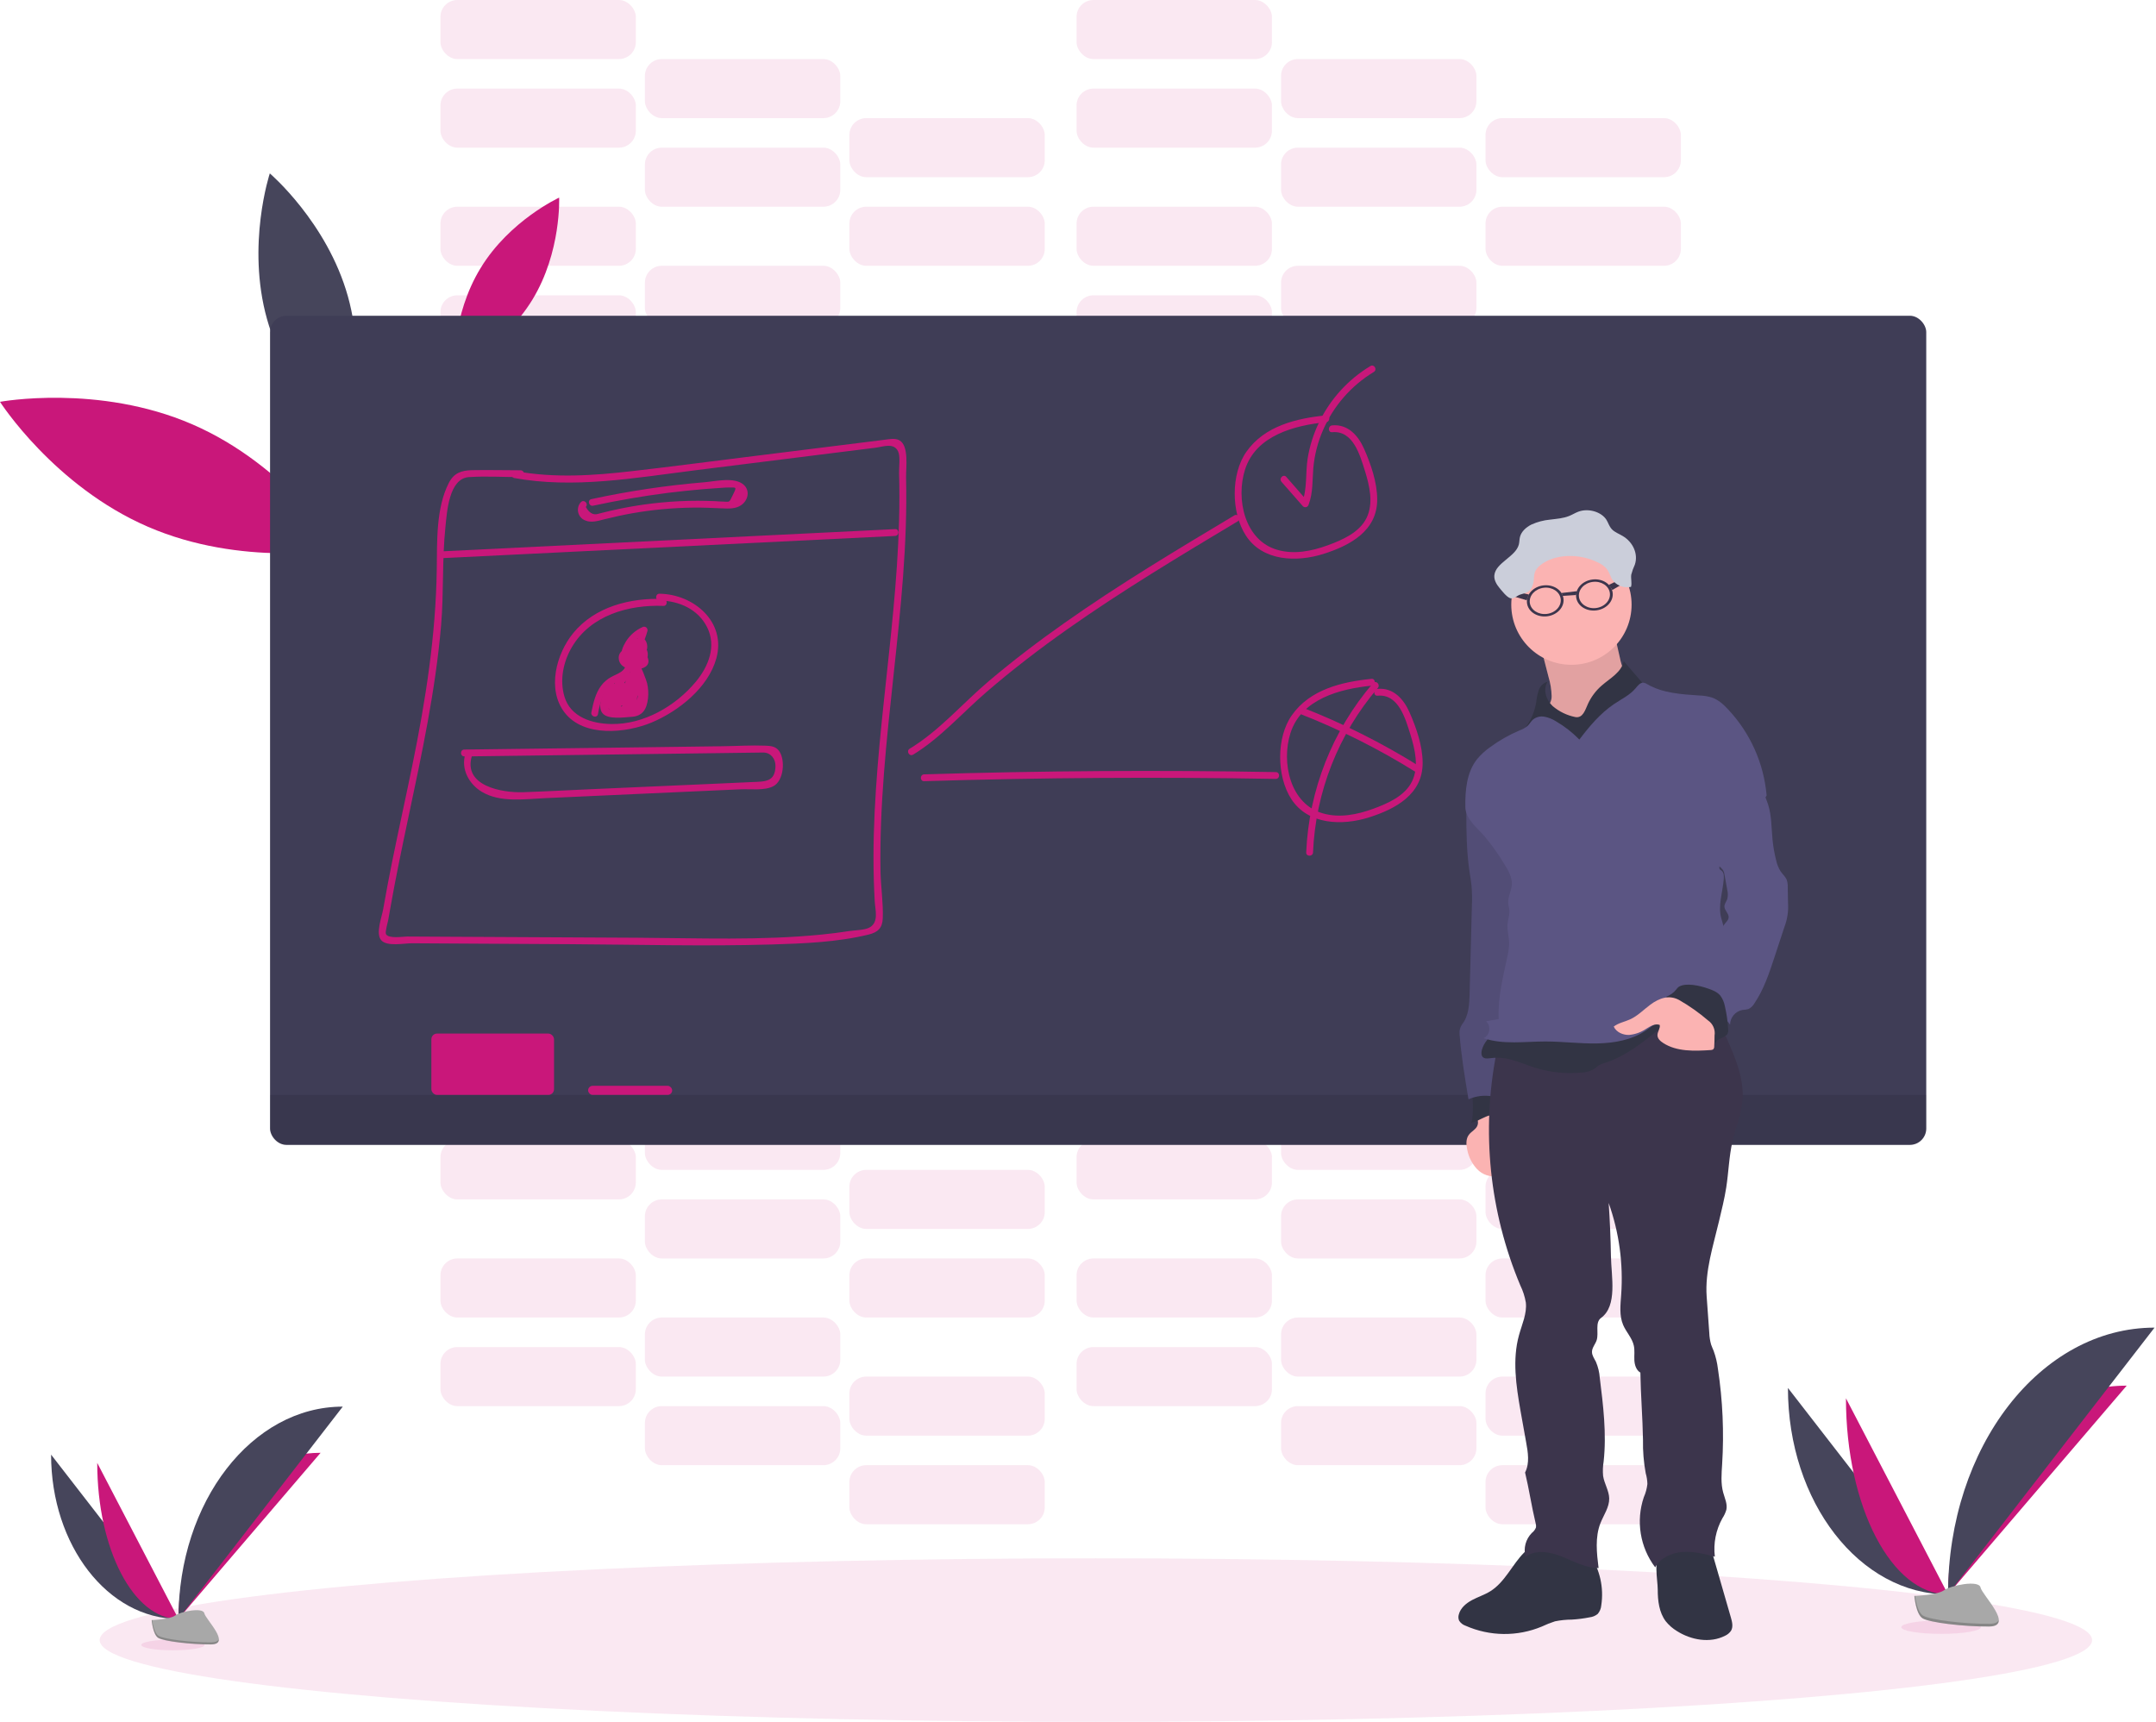 <?xml version="1.0" encoding="UTF-8"?>
<svg width="949px" height="758px" viewBox="0 0 949 758" version="1.1" xmlns="http://www.w3.org/2000/svg" xmlns:xlink="http://www.w3.org/1999/xlink">
    <!-- Generator: Sketch 61 (89581) - https://sketch.com -->
    <title>Coursework</title>
    <desc>Created with Sketch.</desc>
    <g id="Page-1" stroke="none" stroke-width="1" fill="none" fill-rule="evenodd">
        <g id="Coursework" fill-rule="nonzero">
            <rect id="Rectangle" fill="#C9177A" opacity="0.1" x="193.87" y="130" width="86" height="26" rx="7.43"></rect>
            <rect id="Rectangle" fill="#C9177A" opacity="0.1" x="283.87" y="156" width="86" height="26" rx="7.43"></rect>
            <rect id="Rectangle" fill="#C9177A" opacity="0.1" x="373.87" y="182" width="86" height="26" rx="7.43"></rect>
            <rect id="Rectangle" fill="#C9177A" opacity="0.1" x="193.87" y="91" width="86" height="26" rx="7.43"></rect>
            <rect id="Rectangle" fill="#C9177A" opacity="0.1" x="283.87" y="117" width="86" height="26" rx="7.43"></rect>
            <rect id="Rectangle" fill="#C9177A" opacity="0.1" x="373.87" y="143" width="86" height="26" rx="7.43"></rect>
            <rect id="Rectangle" fill="#C9177A" opacity="0.1" x="473.87" y="130" width="86" height="26" rx="7.43"></rect>
            <rect id="Rectangle" fill="#C9177A" opacity="0.1" x="563.87" y="156" width="86" height="26" rx="7.43"></rect>
            <rect id="Rectangle" fill="#C9177A" opacity="0.1" x="653.87" y="182" width="86" height="26" rx="7.43"></rect>
            <rect id="Rectangle" fill="#C9177A" opacity="0.1" x="473.87" y="91" width="86" height="26" rx="7.43"></rect>
            <rect id="Rectangle" fill="#C9177A" opacity="0.1" x="563.87" y="117" width="86" height="26" rx="7.43"></rect>
            <rect id="Rectangle" fill="#C9177A" opacity="0.1" x="653.87" y="143" width="86" height="26" rx="7.43"></rect>
            <rect id="Rectangle" fill="#C9177A" opacity="0.1" x="193.87" y="39" width="86" height="26" rx="7.43"></rect>
            <rect id="Rectangle" fill="#C9177A" opacity="0.1" x="283.87" y="65" width="86" height="26" rx="7.43"></rect>
            <rect id="Rectangle" fill="#C9177A" opacity="0.1" x="373.87" y="91" width="86" height="26" rx="7.43"></rect>
            <rect id="Rectangle" fill="#C9177A" opacity="0.1" x="193.87" y="0" width="86" height="26" rx="7.43"></rect>
            <rect id="Rectangle" fill="#C9177A" opacity="0.1" x="283.87" y="26" width="86" height="26" rx="7.43"></rect>
            <rect id="Rectangle" fill="#C9177A" opacity="0.1" x="373.87" y="52" width="86" height="26" rx="7.43"></rect>
            <rect id="Rectangle" fill="#C9177A" opacity="0.1" x="473.87" y="39" width="86" height="26" rx="7.43"></rect>
            <rect id="Rectangle" fill="#C9177A" opacity="0.1" x="563.87" y="65" width="86" height="26" rx="7.43"></rect>
            <rect id="Rectangle" fill="#C9177A" opacity="0.1" x="653.87" y="91" width="86" height="26" rx="7.43"></rect>
            <rect id="Rectangle" fill="#C9177A" opacity="0.1" x="473.87" y="0" width="86" height="26" rx="7.43"></rect>
            <rect id="Rectangle" fill="#C9177A" opacity="0.1" x="563.87" y="26" width="86" height="26" rx="7.43"></rect>
            <rect id="Rectangle" fill="#C9177A" opacity="0.1" x="653.87" y="52" width="86" height="26" rx="7.43"></rect>
            <rect id="Rectangle" fill="#C9177A" opacity="0.1" x="193.87" y="593" width="86" height="26" rx="7.43"></rect>
            <rect id="Rectangle" fill="#C9177A" opacity="0.1" x="283.87" y="619" width="86" height="26" rx="7.43"></rect>
            <rect id="Rectangle" fill="#C9177A" opacity="0.1" x="373.87" y="645" width="86" height="26" rx="7.43"></rect>
            <rect id="Rectangle" fill="#C9177A" opacity="0.1" x="193.87" y="554" width="86" height="26" rx="7.43"></rect>
            <rect id="Rectangle" fill="#C9177A" opacity="0.1" x="283.87" y="580" width="86" height="26" rx="7.43"></rect>
            <rect id="Rectangle" fill="#C9177A" opacity="0.1" x="373.87" y="606" width="86" height="26" rx="7.43"></rect>
            <rect id="Rectangle" fill="#C9177A" opacity="0.1" x="473.87" y="593" width="86" height="26" rx="7.43"></rect>
            <rect id="Rectangle" fill="#C9177A" opacity="0.1" x="563.87" y="619" width="86" height="26" rx="7.43"></rect>
            <rect id="Rectangle" fill="#C9177A" opacity="0.1" x="653.87" y="645" width="86" height="26" rx="7.43"></rect>
            <rect id="Rectangle" fill="#C9177A" opacity="0.1" x="473.87" y="554" width="86" height="26" rx="7.43"></rect>
            <rect id="Rectangle" fill="#C9177A" opacity="0.1" x="563.87" y="580" width="86" height="26" rx="7.43"></rect>
            <rect id="Rectangle" fill="#C9177A" opacity="0.1" x="653.87" y="606" width="86" height="26" rx="7.43"></rect>
            <rect id="Rectangle" fill="#C9177A" opacity="0.1" x="193.87" y="502" width="86" height="26" rx="7.43"></rect>
            <rect id="Rectangle" fill="#C9177A" opacity="0.1" x="283.87" y="528" width="86" height="26" rx="7.43"></rect>
            <rect id="Rectangle" fill="#C9177A" opacity="0.1" x="373.87" y="554" width="86" height="26" rx="7.43"></rect>
            <rect id="Rectangle" fill="#C9177A" opacity="0.1" x="193.87" y="463" width="86" height="26" rx="7.43"></rect>
            <rect id="Rectangle" fill="#C9177A" opacity="0.1" x="283.87" y="489" width="86" height="26" rx="7.43"></rect>
            <rect id="Rectangle" fill="#C9177A" opacity="0.1" x="373.87" y="515" width="86" height="26" rx="7.43"></rect>
            <rect id="Rectangle" fill="#C9177A" opacity="0.1" x="473.87" y="502" width="86" height="26" rx="7.43"></rect>
            <rect id="Rectangle" fill="#C9177A" opacity="0.1" x="563.87" y="528" width="86" height="26" rx="7.43"></rect>
            <rect id="Rectangle" fill="#C9177A" opacity="0.1" x="653.87" y="554" width="86" height="26" rx="7.43"></rect>
            <rect id="Rectangle" fill="#C9177A" opacity="0.1" x="473.87" y="463" width="86" height="26" rx="7.43"></rect>
            <rect id="Rectangle" fill="#C9177A" opacity="0.1" x="563.87" y="489" width="86" height="26" rx="7.43"></rect>
            <rect id="Rectangle" fill="#C9177A" opacity="0.1" x="653.87" y="515" width="86" height="26" rx="7.43"></rect>
            <ellipse id="Oval" fill="#C9177A" opacity="0.1" cx="482.37" cy="722" rx="438.5" ry="36"></ellipse>
            <path d="M84.65,186.8 C126,204.72 149.76,241.8 149.76,241.8 C149.76,241.8 106.47,249.8 65.11,231.89 C23.75,213.98 -1.42108547e-14,176.89 -1.42108547e-14,176.89 C-1.42108547e-14,176.89 43.29,168.88 84.65,186.8 Z" id="Path" fill="#C9177A"></path>
            <path d="M211.55,118 C224.34,97 246.12,87 246.12,87 C246.12,87 247.12,110.94 234.37,131.88 C221.62,152.82 199.79,162.81 199.79,162.81 C199.79,162.81 198.75,138.88 211.55,118 Z" id="Path" fill="#C9177A"></path>
            <path d="M117.53,140.47 C126.68,173.13 151.9,194.63 151.9,194.63 C151.9,194.63 162.29,163.16 153.14,130.49 C143.99,97.82 118.76,76.33 118.76,76.33 C118.76,76.33 108.37,107.8 117.53,140.47 Z" id="Path" fill="#46455B"></path>
            <rect id="Rectangle" fill="#3F3D56" x="118.87" y="139" width="729" height="365" rx="7.21"></rect>
            <path d="M118.87,482 L847.87,482 L847.87,496.79 C847.87,500.772 844.642,504 840.66,504 L126.08,504 C122.098,504 118.87,500.772 118.87,496.79 L118.87,482 Z" id="Path" fill="#000000" opacity="0.1"></path>
            <rect id="Rectangle" fill="#C9177A" x="189.87" y="455" width="54" height="27" rx="2.5"></rect>
            <rect id="Rectangle" fill="#C9177A" x="258.87" y="478" width="37" height="4" rx="2"></rect>
            <path d="M226.02,210.38 C252.41,215.25 279.33,210.38 305.61,207.08 L385.48,197.08 C388.71,196.67 393.41,194.74 395.31,198.69 C396.38,200.9 395.66,205.69 395.74,208.23 C395.95,215.23 395.93,222.23 395.74,229.23 C395.38,242.61 394.4,255.96 393.15,269.28 C390.72,295.35 387.28,321.28 385.56,347.45 C384.68,360.77 384.24,374.13 384.63,387.45 C384.72,390.63 384.85,393.81 385.04,396.98 C385.25,400.53 386.84,405.8 382.97,408.17 C380.76,409.53 376.41,409.46 373.88,409.86 C369.88,410.49 365.88,410.99 361.8,411.4 C334.91,414.09 307.67,412.97 280.68,412.81 L199.18,412.39 L179.3,412.28 C177.5,412.28 171.01,413.36 169.9,411.22 C169.43,410.31 170.68,406.05 170.9,404.91 C171.207,403.03 171.54,401.153 171.9,399.28 C174.22,386.13 176.96,373.06 179.72,360 C185.65,332 191.72,303.86 194.16,275.26 C195.37,260.91 194.57,246.43 196.05,232.11 C196.74,225.46 197.56,210.62 206.41,210.03 C213.91,209.53 221.63,210.03 229.15,210.03 C229.978,210.03 230.65,209.358 230.65,208.53 C230.65,207.702 229.978,207.03 229.15,207.03 C222.05,207.03 214.94,206.84 207.84,206.98 C203.12,207.07 199.84,208.19 197.59,212.53 C191.84,223.67 192.43,238.53 192.25,250.69 C191.82,279.8 187.35,308.29 181.53,336.76 C178.6,351.09 175.44,365.37 172.53,379.71 C171.16,386.56 169.85,393.43 168.65,400.32 C168.09,403.6 165.26,410.83 167.75,413.84 C170.24,416.85 177.9,415.23 181.33,415.25 L205.19,415.39 L250.91,415.65 C280.45,415.82 310.09,416.65 339.62,415.78 C353.72,415.36 368.62,414.78 382.35,411.41 C386.44,410.41 388.41,408.53 388.57,404.17 C388.81,397.41 387.71,390.44 387.57,383.65 C386.57,325.55 400.22,268.26 398.82,210.14 C398.73,206.19 400.22,196.23 395.9,193.84 C393.96,192.76 391.44,193.35 389.4,193.59 C385.5,194.04 381.61,194.59 377.71,195.05 L327.06,201.37 C310.87,203.37 294.69,205.53 278.47,207.37 C261.3,209.37 243.96,210.56 226.85,207.37 C224.96,207.02 224.15,209.91 226.05,210.26 L226.02,210.38 Z" id="Path" fill="#C9177A"></path>
            <path d="M194.18,245.73 L394,235.93 C395.93,235.83 395.94,232.83 394,232.93 L194.18,242.73 C192.26,242.82 192.25,245.82 194.18,245.73 Z" id="Path" fill="#C9177A"></path>
            <path d="M255.74,221 C254.605,222.202 254.139,223.888 254.493,225.503 C254.847,227.117 255.976,228.453 257.51,229.07 C260.2,230.3 263.36,229.27 266.03,228.6 C270.03,227.6 274.03,226.71 278.14,225.98 C287.085,224.396 296.146,223.553 305.23,223.46 C309.37,223.41 313.48,223.6 317.62,223.78 C320.62,223.9 323.85,224.14 326.39,222.28 C329.29,220.16 330.23,216.02 327.39,213.44 C323.39,209.79 314.77,211.91 310.15,212.29 C293.386,213.683 276.73,216.168 260.29,219.73 C258.41,220.13 259.2,223.03 261.09,222.62 C271.937,220.28 282.867,218.4 293.88,216.98 C299.293,216.313 304.717,215.75 310.15,215.29 C312.71,215.08 315.27,214.89 317.83,214.74 C318.83,214.68 319.89,214.57 320.91,214.6 C324.08,214.67 324.45,214.1 322.55,217.93 C320.86,221.32 321.4,220.93 318.47,220.82 C317.23,220.82 315.99,220.68 314.75,220.62 C312.21,220.513 309.67,220.457 307.13,220.45 C301.723,220.45 296.33,220.71 290.95,221.23 C286.39,221.67 281.84,222.29 277.33,223.09 C274.51,223.59 271.71,224.17 268.92,224.81 C267.69,225.1 266.45,225.4 265.22,225.71 C264.63,225.87 264.03,226.01 263.44,226.16 C261.253,226.92 259.39,225.92 257.85,223.16 C259.19,221.77 257.08,219.64 255.73,221.04 L255.74,221 Z" id="Path" fill="#C9177A"></path>
            <path d="M291.96,263.68 C277.49,263.12 261.86,267.03 252.33,278.68 C244.87,287.79 240.62,303.42 248.52,313.68 C257.01,324.68 275.63,322.74 286.86,318.05 C298.74,313.05 311.74,302.74 315.31,289.84 C319.76,273.73 305.31,261.55 290.26,261.37 C288.33,261.37 288.33,264.37 290.26,264.37 C298.84,264.47 307.26,268.15 311.26,276.14 C315.45,284.56 311.84,293.4 306.26,300.14 C297.32,310.87 283.34,318.96 269.1,318.73 C260.55,318.6 251.1,315.67 248.45,306.65 C246.27,299.34 247.93,291.35 251.73,284.87 C259.95,270.87 276.68,266.13 292.02,266.73 C293.95,266.8 293.95,263.8 292.02,263.73 L291.96,263.68 Z" id="Path" fill="#C9177A"></path>
            <path d="M277.59,285.9 C276.336,285.435 274.931,285.646 273.868,286.457 C272.805,287.268 272.232,288.568 272.35,289.9 C272.65,293.8 276.95,294.9 280.18,294.67 C282.97,294.43 286.23,293.4 285.25,289.91 C284.885,288.66 283.994,287.631 282.81,287.09 C281.915,286.735 280.944,286.615 279.99,286.74 C279.62,286.74 276.23,287.98 277.67,286.49 L275.31,286.18 C275.841,286.703 276.105,287.439 276.03,288.18 C276.039,288.712 276.327,289.199 276.789,289.464 C277.25,289.728 277.817,289.731 278.28,289.47 C278.98,289.177 279.785,289.305 280.359,289.801 C280.934,290.297 281.178,291.075 280.99,291.81 C280.824,292.525 281.196,293.256 281.872,293.543 C282.548,293.829 283.332,293.587 283.73,292.97 C284.73,291.17 285.94,287.59 284.44,285.71 C283.44,284.44 281.51,284.82 280.31,285.56 C279.569,286.084 278.88,286.677 278.25,287.33 C277.04,288.4 276.25,288.9 276.7,286.85 C277.45,283.12 281.01,280.15 284.26,278.66 L282.06,276.97 C280.907,281.304 278.844,285.344 276.01,288.82 L278.57,289.88 C278.421,287.067 280.053,284.463 282.65,283.37 L281.18,283.37 L281.96,284.65 C281.67,286.54 284.56,287.35 284.85,285.44 C285.23,282.97 283.67,279.76 280.78,280.97 C277.33,282.41 275.54,286.36 275.61,289.88 C275.61,291.08 277.31,292.01 278.18,290.95 C281.36,287.086 283.682,282.59 284.99,277.76 C285.132,277.174 284.915,276.56 284.436,276.194 C283.958,275.828 283.308,275.779 282.78,276.07 C279.784,277.424 277.253,279.629 275.5,282.41 C274.28,284.41 272.75,287.53 273.99,289.83 C274.401,290.573 275.091,291.122 275.908,291.353 C276.725,291.584 277.601,291.478 278.34,291.06 C279.265,290.512 280.109,289.839 280.85,289.06 C281.22,288.73 281.63,288.16 282.12,288.06 C282.56,287.76 282.54,287.93 282.05,288.59 C282.044,289.626 281.742,290.639 281.18,291.51 L283.92,292.66 C284.424,290.753 283.76,288.727 282.224,287.489 C280.687,286.251 278.567,286.032 276.81,286.93 L279.07,288.23 C279.117,286.957 278.718,285.709 277.94,284.7 C277.701,284.306 277.296,284.042 276.839,283.982 C276.383,283.921 275.923,284.072 275.59,284.39 C274.07,285.98 273.78,288.73 275.69,290.2 C277.12,291.29 277.82,290.2 279.39,289.95 C284.72,289.26 281.61,291.66 279.73,291.74 C278.889,291.83 278.039,291.769 277.22,291.56 C275.133,290.853 275.003,289.943 276.83,288.83 C278.62,289.56 279.39,286.66 277.63,285.94 L277.59,285.9 Z" id="Path" fill="#C9177A"></path>
            <path d="M275.18,291.38 C276.41,295.38 271.33,296.7 268.92,298.08 C267.229,299.028 265.754,300.319 264.59,301.87 C262.07,305.25 261.13,309.55 260.3,313.6 C259.92,315.49 262.81,316.29 263.2,314.4 C263.657,311.424 264.508,308.522 265.73,305.77 C267.53,302.19 270.11,300.99 273.47,299.15 C276.83,297.31 279.26,294.46 278.07,290.58 C277.51,288.74 274.61,289.53 275.18,291.38 L275.18,291.38 Z" id="Path" fill="#C9177A"></path>
            <path d="M280.18,289.37 C278.697,289.575 277.614,290.875 277.68,292.37 C277.68,293.56 278.47,294.32 279.01,295.27 C280.292,297.214 281.27,299.341 281.91,301.58 C282.39,303.73 282.86,307.58 281.74,309.58 C279.67,313.29 275.93,312.58 272.74,312.58 C269.74,312.58 267.42,313.58 267.52,309.4 C267.58,307.05 269.22,304.67 270.52,302.82 L267.78,302.46 C268.358,305.513 268.663,308.612 268.69,311.72 C268.69,313.11 270.82,313.88 271.48,312.47 C273.088,309.088 274.364,305.558 275.29,301.93 L272.34,301.53 L272.86,309.13 C272.878,309.796 273.33,310.372 273.973,310.547 C274.615,310.722 275.297,310.455 275.65,309.89 C276,309.503 276.257,309.042 276.4,308.54 C276.5,308.07 275.58,304.9 275.21,306.03 L278.15,306.43 L278.36,299.21 L275.36,299.61 C275.994,301.646 276.185,303.794 275.92,305.91 C275.73,307.58 278.54,307.96 278.92,306.31 L280.8,296.61 L278.06,296.96 C278.711,298.302 278.891,299.824 278.57,301.28 C278.35,303.2 281.35,303.18 281.57,301.28 C281.825,299.289 281.506,297.266 280.65,295.45 C280.339,294.938 279.756,294.659 279.163,294.737 C278.569,294.815 278.078,295.236 277.91,295.81 L276.02,305.51 L278.97,305.91 C279.27,303.526 279.041,301.105 278.3,298.82 C278.093,298.108 277.397,297.655 276.662,297.752 C275.928,297.85 275.374,298.469 275.36,299.21 L275.15,306.43 C275.15,308.18 277.58,308.43 278.1,306.83 L278.26,306.34 C278.401,305.82 278.256,305.265 277.88,304.88 C274.77,301.5 274.14,306.88 273.06,308.37 L275.86,309.13 L275.34,301.53 C275.23,299.91 272.83,299.41 272.39,301.13 C271.545,304.512 270.373,307.805 268.89,310.96 L271.69,311.72 C271.658,308.344 271.323,304.977 270.69,301.66 C270.43,300.28 268.62,300.34 267.95,301.3 C265.95,304.18 262.49,310.47 265.16,313.92 C267.49,316.92 274.82,315.76 277.95,315.57 C282.89,315.29 284.68,312.16 285.22,307.5 C285.477,305.268 285.352,303.009 284.85,300.82 C284.58,299.64 281.85,292.16 281.03,292.31 C282.93,291.96 282.12,289.06 280.23,289.41 L280.18,289.37 Z" id="Path" fill="#C9177A"></path>
            <path d="M274.37,296.11 L266.18,306.92 L268.77,308.43 L274.77,299.75 L272.03,298.59 L269.04,310 C268.874,310.715 269.246,311.446 269.922,311.733 C270.598,312.019 271.382,311.777 271.78,311.16 C273.141,308.906 274.668,306.756 276.35,304.73 L273.85,303.27 C273.179,305.853 271.884,308.233 270.08,310.2 L272.59,311.66 C272.744,310.278 273.111,308.929 273.68,307.66 C274.45,305.93 272.01,304.4 271.09,306.14 C270.244,307.725 269.278,309.243 268.2,310.68 L270.94,311.04 L271.55,308.19 L268.81,307.83 L269.25,310.33 C269.397,310.842 269.802,311.238 270.317,311.374 C270.832,311.509 271.38,311.363 271.76,310.99 C274.296,308.365 276.33,305.298 277.76,301.94 L275.18,301.94 C275.858,303.191 276.334,304.541 276.59,305.94 C276.95,307.74 279.34,307.07 279.53,305.54 C279.96,302.19 280.18,298.817 280.19,295.44 L277.19,295.44 L277.19,301.73 C277.19,303.36 279.86,303.84 280.14,302.13 C280.338,300.613 280.838,299.151 281.61,297.83 L278.98,297.83 C279.614,298.852 279.959,300.027 279.98,301.23 C279.98,302.058 280.652,302.73 281.48,302.73 C282.308,302.73 282.98,302.058 282.98,301.23 L283.36,299.23 L280.47,299.23 C280.76,301 281.86,310.97 277.95,309.8 C277.29,309.64 277.1,309.68 277.38,309.91 L278.27,308.01 L280.36,303.58 L277.56,302.82 C277.74,304.88 277.93,307.82 276.69,309.58 C275.69,311.01 272.61,311.58 271.04,310.74 C270.004,310.001 269.118,309.071 268.43,308 L266.38,310 C268.04,311.21 270.73,314.18 272.87,314.35 C274.5,314.48 275.87,313.13 276.94,312.05 C280.257,308.623 282.024,303.986 281.83,299.22 C281.83,298.392 281.158,297.72 280.33,297.72 C279.502,297.72 278.83,298.392 278.83,299.22 L278.83,302.64 C278.83,303.468 279.502,304.14 280.33,304.14 C281.158,304.14 281.83,303.468 281.83,302.64 L281.83,294.25 C281.83,293.422 281.158,292.75 280.33,292.75 C279.502,292.75 278.83,293.422 278.83,294.25 C278.825,296.261 278.651,298.268 278.31,300.25 L281.26,300.65 C281.025,298.261 280.915,295.861 280.93,293.46 C280.92,292.717 280.368,292.093 279.632,291.993 C278.896,291.893 278.198,292.347 277.99,293.06 C277.54,294.97 276.99,296.85 276.46,298.72 L279.2,298.36 L278.99,297.56 C278.85,295.65 275.85,295.64 275.99,297.56 C276.023,298.37 276.235,299.162 276.61,299.88 C277.19,301.1 279,300.67 279.35,299.52 C279.92,297.64 280.43,295.76 280.88,293.86 L277.93,293.46 C277.915,295.861 278.025,298.261 278.26,300.65 C278.41,302.19 280.89,302.85 281.2,301.05 C281.599,298.791 281.81,296.504 281.83,294.21 L278.83,294.21 L278.83,302.6 L281.83,302.6 L281.83,299.18 L278.83,299.18 C279.006,302.952 277.696,306.644 275.18,309.46 C274.79,309.903 274.369,310.317 273.92,310.7 C273.21,311.38 272.56,311.28 271.99,310.39 C270.57,309.8 269.1,308.28 267.86,307.39 C266.62,306.5 264.92,308.26 265.8,309.44 C268.1,312.5 271.53,315.91 275.8,314.44 C280.29,312.85 280.9,306.77 280.56,302.77 C280.45,301.44 278.46,300.54 277.77,302.02 C276.77,304.13 275.77,306.23 274.77,308.35 C274.42,309.09 273.77,310.11 273.87,310.99 C274.2,313.24 276.93,312.87 278.61,312.74 C285.12,312.25 284.09,303.02 283.34,298.38 C283.09,296.84 280.85,297.08 280.45,298.38 C280.132,299.293 279.967,300.253 279.96,301.22 L282.96,301.22 C282.851,299.501 282.37,297.825 281.55,296.31 C281.277,295.855 280.786,295.577 280.255,295.577 C279.724,295.577 279.233,295.855 278.96,296.31 C278.066,297.854 277.462,299.548 277.18,301.31 L280.18,301.71 L280.18,295.42 C280.18,294.592 279.508,293.92 278.68,293.92 C277.852,293.92 277.18,294.592 277.18,295.42 C277.17,298.797 276.95,302.17 276.52,305.52 L279.47,305.12 C279.131,303.485 278.555,301.909 277.76,300.44 C277.487,299.985 276.996,299.707 276.465,299.707 C275.934,299.707 275.443,299.985 275.17,300.44 C273.866,303.572 271.991,306.434 269.64,308.88 L272.15,309.54 L271.71,307.04 C271.48,305.71 269.6,305.67 268.97,306.68 C267.965,308.2 267.636,310.068 268.06,311.84 C268.31,313.26 270.11,313.11 270.8,312.2 C271.878,310.766 272.844,309.252 273.69,307.67 L271.1,306.15 C270.408,307.644 269.937,309.231 269.7,310.86 C269.52,312.18 271.09,313.56 272.21,312.32 C274.36,309.968 275.916,307.136 276.75,304.06 C277.12,302.7 275.24,301.41 274.24,302.6 C272.4,304.805 270.729,307.145 269.24,309.6 L271.98,310.76 L275.03,299.39 C275.196,298.675 274.824,297.944 274.148,297.657 C273.472,297.371 272.688,297.613 272.29,298.23 L266.29,306.92 C265.17,308.53 267.74,309.92 268.88,308.43 L277.04,297.63 C278.2,296.09 275.6,294.63 274.45,296.11 L274.37,296.11 Z" id="Path" fill="#C9177A"></path>
            <path d="M401.95,332.2 C413.95,324.86 423.49,313.91 434.09,304.75 C445.59,294.82 457.66,285.57 470.09,276.81 C494.23,259.81 519.58,244.6 544.91,229.43 C545.592,228.998 545.811,228.104 545.404,227.407 C544.997,226.709 544.112,226.459 543.4,226.84 C518.07,242.01 492.71,257.19 468.57,274.22 C457.18,282.22 446.06,290.7 435.4,299.7 C423.8,309.5 413.47,321.7 400.4,329.61 C398.75,330.61 400.26,333.21 401.91,332.2 L401.95,332.2 Z" id="Path" fill="#C9177A"></path>
            <path d="M583.64,182.85 C570.64,184.17 556.64,187.48 548.64,198.85 C541.73,208.63 541.88,225.69 548.37,235.73 C555.74,247.14 570.8,247.55 582.5,243.86 C594.2,240.17 606.31,233.7 606.2,219.72 C606.14,212.22 603.43,204.41 600.44,197.61 C597.86,191.74 593.29,186.61 586.37,187.26 C584.46,187.44 584.44,190.44 586.37,190.26 C595.64,189.4 598.62,200.41 600.82,207.36 C602.82,213.85 604.67,221.53 601.53,227.98 C598.39,234.43 590.82,237.72 584.35,240.08 C577.35,242.62 569.66,244.17 562.35,242.08 C547.87,238.03 543.87,219.68 548.04,206.66 C552.84,191.66 569.84,187.25 583.69,185.85 C585.59,185.66 585.61,182.66 583.69,182.85 L583.64,182.85 Z" id="Path" fill="#C9177A"></path>
            <path d="M603.64,298.85 C590.64,300.17 576.64,303.48 568.64,314.85 C561.73,324.63 561.88,341.69 568.37,351.73 C575.74,363.14 590.8,363.55 602.5,359.86 C614.2,356.17 626.31,349.7 626.2,335.72 C626.14,328.22 623.43,320.41 620.44,313.61 C617.86,307.74 613.29,302.61 606.37,303.26 C604.46,303.44 604.44,306.44 606.37,306.26 C615.64,305.4 618.62,316.41 620.82,323.36 C622.82,329.85 624.67,337.53 621.53,343.98 C618.39,350.43 610.82,353.72 604.35,356.08 C597.35,358.62 589.66,360.17 582.35,358.08 C567.87,354.03 563.87,335.68 568.04,322.66 C572.84,307.66 589.84,303.25 603.69,301.85 C605.59,301.66 605.61,298.66 603.69,298.85 L603.64,298.85 Z" id="Path" fill="#C9177A"></path>
            <path d="M564.03,212.06 L573.5,222.86 C573.881,223.228 574.428,223.369 574.939,223.232 C575.451,223.095 575.854,222.699 576,222.19 C578,216.93 577.62,211.48 578.09,205.95 C578.608,200.234 580.043,194.639 582.34,189.38 C586.954,178.712 594.776,169.747 604.72,163.73 C606.37,162.73 604.86,160.13 603.21,161.14 C593.405,167.044 585.539,175.685 580.58,186 C578.152,191.019 576.468,196.365 575.58,201.87 C574.58,208.36 575.49,215.16 573.09,221.39 L575.6,220.72 L566.18,209.94 C564.9,208.49 562.79,210.62 564.06,212.06 L564.03,212.06 Z" id="Path" fill="#C9177A"></path>
            <path d="M406.78,343.89 C458.36,342.317 509.953,341.983 561.56,342.89 C563.49,342.89 563.49,339.89 561.56,339.89 C509.967,338.97 458.373,339.303 406.78,340.89 C404.85,340.95 404.84,343.95 406.78,343.89 Z" id="Path" fill="#C9177A"></path>
            <path d="M572.34,314.31 C589.973,321.23 606.934,329.753 623.01,339.77 C624.65,340.77 626.16,338.2 624.52,337.18 C608.232,327.039 591.046,318.416 573.18,311.42 C571.39,310.71 570.61,313.61 572.39,314.31 L572.34,314.31 Z" id="Path" fill="#C9177A"></path>
            <path d="M604.36,300.72 C586.48,321.564 576.122,347.812 574.95,375.25 C574.87,377.18 577.87,377.18 577.95,375.25 C579.086,348.6 589.132,323.102 606.48,302.84 C607.73,301.38 605.62,299.25 604.36,300.72 Z" id="Path" fill="#C9177A"></path>
            <path d="M204.41,333 L316.18,331.54 L329.03,331.37 C331.34,331.37 333.65,331.29 335.96,331.28 C339.21,331.28 341.4,333.98 341.34,337.28 C341.19,344.28 336.79,344.03 331.03,344.28 L317.14,344.91 L260.58,347.4 C250.45,347.85 240.31,348.4 230.18,348.75 C221.04,349.03 203.66,346.05 207.72,332.75 C208.28,330.9 205.39,330.11 204.82,331.95 C202.82,338.49 206.36,345.13 212.06,348.56 C220.15,353.42 230.81,351.77 239.74,351.37 L309.18,348.22 L326.04,347.47 C330.36,347.27 336.37,348.15 340.34,346.14 C345,343.79 345.82,334.46 342.88,330.53 C341.37,328.53 339.25,328.35 336.88,328.26 C330.66,328.02 324.33,328.43 318.1,328.51 L283.48,328.97 L204.37,329.97 C202.44,329.97 202.44,332.97 204.37,332.97 L204.41,333 Z" id="Path" fill="#C9177A"></path>
            <g id="b30eccf6-7cfe-48df-9caa-415a128bd568" transform="translate(641, 224)">
                <path d="M14.99,476.5 C12.47,478.08 9.59,478.97 6.99,480.36 C4.39,481.75 1.86,483.84 1.12,486.72 C0.844,487.614 0.89,488.576 1.25,489.44 C1.897,490.483 2.887,491.268 4.05,491.66 C14.725,496.401 26.881,496.538 37.66,492.04 C39.537,491.138 41.475,490.369 43.46,489.74 C45.905,489.241 48.394,488.987 50.89,488.98 C53.513,488.827 56.123,488.493 58.7,487.98 C59.996,487.836 61.223,487.326 62.24,486.51 C63.168,485.441 63.725,484.101 63.83,482.69 C65.013,474.899 63.229,466.948 58.83,460.41 C58.276,459.494 57.533,458.706 56.65,458.1 C55.574,457.544 54.39,457.226 53.18,457.17 C48.18,456.56 42.94,455.44 37.89,455.32 C34.27,455.24 32.45,456.96 29.89,459.45 C24.6,464.74 21.51,472.43 14.99,476.5 Z" id="Path" fill="#323444"></path>
                <path d="M88.68,475.76 C88.68,480.66 89.27,485.85 92.24,489.76 C93.598,491.451 95.243,492.889 97.1,494.01 C103.38,498.01 111.7,499.48 118.32,496.09 C119.389,495.61 120.304,494.841 120.96,493.87 C121.96,492.13 121.43,489.96 120.87,488.04 L111.29,454.84 C105.1,455.79 96,456.46 90.5,459.6 C86.51,461.87 88.68,471.38 88.68,475.76 Z" id="Path" fill="#323444"></path>
                <path d="M9.37,271.33 C8.79,273.16 6.69,274.01 5.54,275.55 C4.19,277.36 4.33,279.87 4.82,282.07 C5.425,285.314 6.949,288.316 9.21,290.72 C11.538,293.136 14.892,294.276 18.21,293.78 C21.43,293.17 24.21,290.32 24.32,287.05 C24.262,285.563 23.944,284.097 23.38,282.72 L16.56,263 C16.504,262.718 16.329,262.474 16.08,262.33 C15.823,262.273 15.553,262.319 15.33,262.46 C13.72,263.22 10.49,264.02 9.55,265.69 C8.61,267.36 10.05,269.52 9.37,271.33 Z" id="Path" fill="#FBB3B2"></path>
                <path d="M6.18,270.34 C8.67,269.95 10.85,268.49 13.18,267.53 C15.51,266.57 18.43,266.2 20.39,267.8 C20.95,268.26 21.49,268.89 22.22,268.88 C21.227,263.99 19.725,259.218 17.74,254.64 C17.67,254.421 17.534,254.228 17.35,254.09 C17.077,253.979 16.773,253.979 16.5,254.09 L9.77,255.85 C7.28,256.5 6.99,256.3 7.18,258.75 C7.23,259.84 7.79,270.34 6.18,270.34 Z" id="Path" fill="#323444"></path>
                <path d="M5.44,127.94 C4.44,129.48 4.44,131.4 4.44,133.21 C4.44,142.06 4.53,150.96 5.84,159.72 C6.15,161.82 6.54,163.92 6.74,166.04 C6.967,168.991 7.013,171.953 6.88,174.91 L5.88,213.41 C5.76,218.12 5.52,223.18 2.61,226.88 C1.728,228.12 1.313,229.633 1.44,231.15 C2.2,240.81 3.8,250.39 5.39,259.94 C10.583,257.598 16.584,257.884 21.53,260.71 C26.575,244.846 29.366,228.351 29.82,211.71 C30.05,203.52 29.7,195.28 30.96,187.19 C33.07,173.57 32.21,159.6 30.66,145.9 C30.17,141.56 29.13,137.09 26.35,133.73 C23.718,130.79 20.213,128.771 16.35,127.97 C12.65,127 9.34,128 5.44,127.94 Z" id="Path" fill="#5B5583"></path>
                <path d="M5.44,127.94 C4.44,129.48 4.44,131.4 4.44,133.21 C4.44,142.06 4.53,150.96 5.84,159.72 C6.15,161.82 6.54,163.92 6.74,166.04 C6.967,168.991 7.013,171.953 6.88,174.91 L5.88,213.41 C5.76,218.12 5.52,223.18 2.61,226.88 C1.728,228.12 1.313,229.633 1.44,231.15 C2.2,240.81 3.8,250.39 5.39,259.94 C10.583,257.598 16.584,257.884 21.53,260.71 C26.575,244.846 29.366,228.351 29.82,211.71 C30.05,203.52 29.7,195.28 30.96,187.19 C33.07,173.57 32.21,159.6 30.66,145.9 C30.17,141.56 29.13,137.09 26.35,133.73 C23.718,130.79 20.213,128.771 16.35,127.97 C12.65,127 9.34,128 5.44,127.94 Z" id="Path" fill="#000000" opacity="0.1"></path>
                <path d="M17.66,239.59 C10.953,273.959 14.615,309.547 28.18,341.83 C29.352,344.22 30.174,346.766 30.62,349.39 C31.17,354.29 28.91,359 27.62,363.74 C24.62,374.52 26.35,386 28.27,397.03 C29.07,401.63 29.893,406.227 30.74,410.82 C31.57,415.3 32.37,420.17 30.29,424.23 C32.08,431.69 33.14,439.08 34.93,446.54 C35.12,447.13 35.178,447.755 35.1,448.37 C34.739,449.346 34.104,450.197 33.27,450.82 C30.556,453.572 29.495,457.552 30.48,461.29 C35.05,458.01 41.42,459.16 46.64,461.29 C51.86,463.42 57,466.29 62.64,466.29 C61.82,459.67 61.03,452.72 63.47,446.51 C64.89,442.91 67.39,439.51 67.32,435.66 C67.25,432.21 65.14,429.13 64.63,425.72 C64.44,423.598 64.521,421.461 64.87,419.36 C66.21,407.12 64.69,394.76 63.17,382.54 C62.998,380.13 62.431,377.765 61.49,375.54 C60.78,374.1 59.72,372.72 59.74,371.11 C59.74,369.24 61.25,367.72 61.81,365.94 C62.81,362.66 60.97,358.2 63.74,356.17 C71.04,350.81 68.24,338.01 68.08,328.96 C67.953,321.153 67.62,313.353 67.08,305.56 C71.676,318.484 73.555,332.217 72.6,345.9 C72.28,350.38 71.69,355.09 73.44,359.23 C74.78,362.41 77.44,365.03 78.16,368.4 C78.61,370.48 78.29,372.63 78.39,374.75 C78.49,376.87 79.21,379.18 81.04,380.25 C81.18,389.89 82.04,400.2 82.19,409.84 C82.093,414.768 82.495,419.693 83.39,424.54 C83.839,426.082 84.088,427.675 84.13,429.28 C83.904,431.293 83.372,433.259 82.55,435.11 C79.011,445.587 80.883,457.137 87.55,465.96 C89.91,461.77 94.83,459.55 99.63,459.2 C104.43,458.85 109.17,460.06 113.82,461.28 C113.109,455.437 114.272,449.52 117.14,444.38 C117.909,443.222 118.499,441.954 118.89,440.62 C119.43,438.08 118.17,435.55 117.49,433.04 C116.38,429.04 116.77,424.73 117.03,420.55 C117.903,406.551 117.282,392.498 115.18,378.63 C114.855,375.898 114.214,373.214 113.27,370.63 C112.91,369.71 112.47,368.83 112.17,367.9 C111.698,366.232 111.429,364.513 111.37,362.78 L110.22,346.78 C109.41,335.57 113.09,324.5 115.66,313.56 C116.81,308.66 118.06,303.77 118.83,298.79 C119.88,292.01 120.05,285.08 121.59,278.39 C122.97,272.39 125.46,266.54 125.98,260.39 C126.78,250.86 122.82,241.65 118.98,232.91 C117.38,229.31 111.33,229.67 107.44,229.03 C79.85,224.5 50.79,224.47 24.77,234.68 C22.079,235.795 19.656,237.468 17.66,239.59 Z" id="Path" fill="#3C354C"></path>
                <path d="M37.55,62.1 L40.61,74 C41.442,76.729 41.903,79.558 41.98,82.41 C42.012,83.45 41.781,84.482 41.31,85.41 C40.806,86.172 40.161,86.831 39.41,87.35 C37.32,88.94 35.87,92.65 33.48,93.75 C34.71,95.89 36.41,94.5 38.63,95.57 C42.54,97.47 46.12,100.2 50.36,101.14 C54.36,102.02 58.56,101.19 62.53,100.14 C68.16,98.61 73.76,96.5 78.29,92.81 C82.82,89.12 85.4,85.86 85.38,80.03 C80.38,80.62 75.93,75.57 73.72,71.03 C72.954,69.304 72.39,67.496 72.04,65.64 L69.36,53.85 C66.44,54.49 64.06,56.58 61.27,57.67 C58.48,58.76 55.18,58.86 52.08,59 C46.577,59.25 41.105,59.959 35.72,61.12 C34.98,61.27 34.05,61.74 34.23,62.46" id="Path" fill="#FBB3B2"></path>
                <path d="M37.55,62.1 L40.61,74 C41.442,76.729 41.903,79.558 41.98,82.41 C42.012,83.45 41.781,84.482 41.31,85.41 C40.806,86.172 40.161,86.831 39.41,87.35 C37.32,88.94 35.87,92.65 33.48,93.75 C34.71,95.89 36.41,94.5 38.63,95.57 C42.54,97.47 46.12,100.2 50.36,101.14 C54.36,102.02 58.56,101.19 62.53,100.14 C68.16,98.61 73.76,96.5 78.29,92.81 C82.82,89.12 85.4,85.86 85.38,80.03 C80.38,80.62 75.93,75.57 73.72,71.03 C72.954,69.304 72.39,67.496 72.04,65.64 L69.36,53.85 C66.44,54.49 64.06,56.58 61.27,57.67 C58.48,58.76 55.18,58.86 52.08,59 C46.577,59.25 41.105,59.959 35.72,61.12 C34.98,61.27 34.05,61.74 34.23,62.46" id="Path" fill="#000000" opacity="0.1"></path>
                <circle id="Oval" fill="#FBB3B2" cx="50.69" cy="42.18" r="26.48"></circle>
                <path d="M57.98,85.83 C59.396,82.772 61.44,80.046 63.98,77.83 C67.71,74.56 72.81,71.91 73.69,67.03 L81.77,76.44 C82.209,76.876 82.55,77.401 82.77,77.98 C82.976,79.078 82.699,80.211 82.01,81.09 C80.01,84.28 76.86,86.56 73.88,88.87 C67.05,94.28 60.511,100.048 54.29,106.15 C54.016,106.468 53.649,106.692 53.24,106.79 C52.854,106.801 52.473,106.692 52.15,106.48 C46.783,103.662 42.033,99.8 38.18,95.12 C37.89,94.77 37.53,94.37 37.06,94.4 C36.777,94.452 36.515,94.588 36.31,94.79 C33.62,96.99 30.68,99.62 27.23,99.28 C31.7,96.07 34.23,90.71 35.17,85.28 C35.356,83.422 35.738,81.588 36.31,79.81 C36.912,78.004 38.374,76.616 40.21,76.11 C38.03,79.44 39.52,84.16 42.45,86.85 C45.297,89.266 48.71,90.921 52.37,91.66 C55.77,92.3 56.77,88.45 57.98,85.83 Z" id="Path" fill="#323444"></path>
                <path d="M23.53,242.31 C27.3,243.24 30.87,244.82 34.53,245.99 C41.201,248.079 48.221,248.817 55.18,248.16 C57.322,248.113 59.405,247.45 61.18,246.25 C61.65,245.87 62.08,245.42 62.58,245.07 C63.416,244.568 64.323,244.194 65.27,243.96 C74.44,241.09 82.12,234.9 89.57,228.84 C89.81,228.64 90.08,228.39 90.06,228.07 C90.026,227.852 89.92,227.652 89.76,227.5 L85.84,223 C75.56,224.75 65.03,224.09 54.6,223.83 C52.459,223.735 50.313,223.792 48.18,224 C46.12,224.24 44.09,224.76 42.06,225.2 C34.35,226.88 26.47,227.52 18.66,228.62 C18.114,228.66 17.584,228.824 17.11,229.1 C16.781,229.355 16.5,229.666 16.28,230.02 L13.54,233.87 C12.476,235.165 11.693,236.667 11.24,238.28 C10.6,241.28 11.94,242.28 14.49,241.89 C17.502,241.449 20.571,241.592 23.53,242.31 L23.53,242.31 Z" id="Path" fill="#323444"></path>
                <path d="M54.18,101.57 C51.121,98.435 47.653,95.728 43.87,93.52 C42.342,92.549 40.646,91.871 38.87,91.52 C37.061,91.163 35.187,91.624 33.75,92.78 C32.86,93.57 32.3,94.67 31.44,95.5 C30.358,96.409 29.117,97.111 27.78,97.57 C23.228,99.515 18.913,101.974 14.92,104.9 C12.743,106.423 10.782,108.232 9.09,110.28 C4.56,116.08 3.88,123.97 4,131.33 C4.09,136.45 9,140.25 12.38,144.08 C15.55,147.849 18.419,151.861 20.96,156.08 C22.78,158.96 24.68,162.08 24.45,165.51 C24.26,168.32 22.62,170.96 22.88,173.76 C22.97,174.76 23.29,175.68 23.38,176.65 C23.56,178.65 22.77,180.65 22.57,182.65 C22.3,185.48 23.22,188.29 23.27,191.14 C23.233,193.091 22.985,195.032 22.53,196.93 C20.61,206.07 18.2,215.26 18.69,224.59 L13.15,225.59 C14.214,226.633 14.718,228.121 14.507,229.596 C14.296,231.071 13.394,232.358 12.08,233.06 C20.73,235.95 30.08,234.49 39.25,234.48 C46.84,234.48 54.4,235.48 61.98,235.34 C69.56,235.2 77.38,233.83 83.63,229.54 C85.33,228.38 86.89,227.02 88.68,226.01 C91.078,224.768 93.661,223.923 96.33,223.51 C101.273,222.567 106.298,222.118 111.33,222.17 C113.79,222.17 116.47,222.27 118.43,220.79 C120.59,219.15 121.14,216.18 121.43,213.49 C121.72,210.65 121.9,207.8 121.95,204.95 C122.034,202.731 121.917,200.508 121.6,198.31 C121.3,196.703 120.909,195.113 120.43,193.55 L116.66,180.27 C115.1,174.79 117.27,168.78 117.73,163.1 C117.84,161.76 117.86,160.2 116.83,159.34 C116.46,159.03 115.95,158.82 115.83,158.34 C115.721,157.879 115.808,157.394 116.07,157 C118.07,153 121.07,149.47 123.81,145.86 C128.412,139.528 132.684,132.962 136.61,126.19 C135.381,112.018 129.413,98.674 119.67,88.31 C117.67,86.14 115.38,84.06 112.58,83.08 C110.75,82.521 108.853,82.215 106.94,82.17 C99.1,81.64 90.94,81.17 84.11,77.23 C83.62,76.89 83.065,76.656 82.48,76.54 C80.97,76.37 79.87,77.86 78.89,79.04 C76.37,82.04 72.66,83.76 69.4,85.97 C63.32,90.1 58.57,95.78 54.18,101.57 Z" id="Path" fill="#5B5583"></path>
                <path d="M137.29,130.28 C138.85,135.22 138.7,140.5 139.21,145.65 C139.512,148.758 140.057,151.837 140.84,154.86 C141.197,156.521 141.84,158.108 142.74,159.55 C143.64,160.87 144.93,161.94 145.5,163.43 C145.812,164.439 145.95,165.494 145.91,166.55 L146.03,173.45 C146.287,177.106 145.73,180.774 144.4,184.19 L140.09,197.3 C137.76,204.4 135.37,211.61 131.17,217.79 C130.578,218.836 129.682,219.677 128.6,220.2 C127.753,220.424 126.885,220.558 126.01,220.6 C122.865,221.161 120.562,223.876 120.52,227.07 C119.519,225.608 118.27,224.332 116.83,223.3 L108.06,216.3 C105.06,213.86 101.93,211.38 98.29,209.97 C108.292,206.846 115.513,198.12 116.71,187.71 C116.707,186.193 117.049,184.695 117.71,183.33 C118.44,182.15 119.79,181.25 119.89,179.86 C120.01,178.11 118.03,176.79 118.03,175.04 C118.03,173.88 118.89,172.92 119.27,171.83 C119.625,170.483 119.625,169.067 119.27,167.72 L118.06,161 C117.989,160.327 117.785,159.674 117.46,159.08 C117.007,158.51 116.505,157.982 115.96,157.5 C113.88,155.17 114.8,151.5 115.96,148.63 C118.624,142.259 122.056,136.238 126.18,130.7 C127.648,128.84 129.007,126.897 130.25,124.88 C131.31,123.04 131.55,120.49 132.67,118.88 C134.11,122.66 136.06,126.39 137.29,130.28 Z" id="Path" fill="#5B5583"></path>
                <path d="M97.98,210.38 C97.534,210.711 97.148,211.117 96.84,211.58 C95.662,213.059 94.092,214.178 92.31,214.81 C93.31,215.53 94.22,216.24 95.16,216.97 C102.115,222.341 108.484,228.432 114.16,235.14 C114.79,232.89 118.56,233.05 119.48,230.9 C119.697,230.285 119.765,229.627 119.68,228.98 C119.489,225.611 119.007,222.266 118.24,218.98 C117.937,217.288 117.253,215.688 116.24,214.3 C114.84,212.61 112.66,211.8 110.58,211.1 C107.43,210 101.18,208.45 97.98,210.38 Z" id="Path" fill="#323444"></path>
                <path d="M85.48,218.24 C82.48,220.46 79.85,223.24 76.48,224.76 C74.1,225.84 71.39,226.31 69.31,227.92 C70.44,230.41 73.38,231.7 76.11,231.6 C78.842,231.332 81.462,230.371 83.72,228.81 C85.51,227.71 87.61,226.43 89.56,227.2 C89.86,228.72 88.56,230.15 88.56,231.69 C88.56,233.23 89.84,234.35 91.1,235.16 C97.1,239.03 104.82,238.71 111.97,238.26 C112.38,238.275 112.784,238.156 113.12,237.92 C113.433,237.555 113.588,237.08 113.55,236.6 C113.64,235.02 113.68,233.45 113.69,231.87 C114.103,229.269 112.972,226.665 110.79,225.19 C106.91,221.855 102.725,218.892 98.29,216.34 C93.89,213.79 89.43,215.3 85.48,218.24 Z" id="Path" fill="#FBB3B2"></path>
                <path d="M59.99,31.11 C55.55,31.64 52.32,35.11 52.77,38.88 C53.22,42.65 57.18,45.25 61.62,44.71 C66.06,44.17 69.29,40.71 68.84,36.95 C68.39,33.19 64.43,30.58 59.99,31.11 Z M61.5,43.67 C57.74,44.12 54.39,41.91 54,38.73 C53.61,35.55 56.36,32.61 60.11,32.16 C63.86,31.71 67.22,33.92 67.61,37.1 C68,40.28 65.25,43.22 61.5,43.67 L61.5,43.67 Z" id="Shape" fill="#3C354C"></path>
                <path d="M38.35,33.71 C33.91,34.24 30.68,37.71 31.13,41.47 C31.58,45.23 35.54,47.84 39.98,47.31 C44.42,46.78 47.65,43.31 47.2,39.54 C46.75,35.77 42.79,33.18 38.35,33.71 Z M39.86,46.26 C36.1,46.71 32.75,44.5 32.37,41.33 C31.99,38.16 34.72,35.21 38.48,34.75 C42.24,34.29 45.59,36.51 45.97,39.69 C46.35,42.87 43.61,45.81 39.86,46.26 Z" id="Shape" fill="#3C354C"></path>
                <polygon id="Path" fill="#3C354C" points="22.28 35.64 31.93 37.7 30.98 40.24 21.88 37.57"></polygon>
                <polygon id="Path" fill="#3C354C" points="76.07 29.18 67.17 33.47 68.7 35.71 76.91 30.96"></polygon>
                <polygon id="Path" fill="#3C354C" points="46.31 37.06 53.08 36.25 52.73 37.93 46.92 38.32"></polygon>
                <path d="M33.18,34.79 C33.817,33.42 34.158,31.931 34.18,30.42 C34.204,29.516 34.359,28.62 34.64,27.76 C35.132,26.668 35.879,25.711 36.82,24.97 C39.94,22.33 44.41,20.97 48.82,20.78 C53.629,20.559 58.412,21.593 62.7,23.78 C64.01,24.394 65.183,25.264 66.15,26.34 C67.55,28.05 67.85,30.26 69.26,31.95 C71.217,34.036 74.123,34.946 76.92,34.35 C77.41,32.61 76.77,30.77 77.02,28.99 C77.414,27.465 77.946,25.979 78.61,24.55 C80.16,19.98 77.9,14.68 73.24,11.95 C71.61,10.95 69.68,10.3 68.46,8.95 C67.24,7.6 66.95,6.2 66.11,4.85 C63.88,1.28 58.11,-0.39 53.72,1.26 C52.34,1.78 51.12,2.57 49.72,3.13 C47.12,4.2 44.16,4.39 41.3,4.75 C38.481,5.011 35.724,5.734 33.14,6.89 C30.67,8.11 28.6,10.07 28.03,12.41 C27.76,13.49 27.82,14.61 27.55,15.68 C26.17,21.11 17.26,23.75 16.76,29.29 C16.58,31.29 17.67,33.21 19.03,34.84 C19.97,35.95 22.22,38.92 23.81,39.35 C25.4,39.78 26.61,38.27 28.13,37.75 C30.53,37 31.98,36.84 33.18,34.79 Z" id="Path" fill="#CBCEDA"></path>
            </g>
            <path d="M786.99,611 C786.99,661.24 818.51,701.9 857.46,701.9" id="Path" fill="#46455B"></path>
            <path d="M857.46,701.91 C857.46,651.1 892.64,609.99 936.11,609.99" id="Path" fill="#C9177A"></path>
            <path d="M812.53,615.56 C812.53,663.29 832.63,701.91 857.46,701.91" id="Path" fill="#C9177A"></path>
            <path d="M857.46,701.91 C857.46,636.99 898.12,584.45 948.36,584.45" id="Path" fill="#46455B"></path>
            <ellipse id="Oval" fill="#C9177A" opacity="0.1" cx="854.41" cy="716.31" rx="17.52" ry="2.96"></ellipse>
            <path d="M842.64,702.55 C842.64,702.55 852.64,702.24 855.64,700.1 C858.64,697.96 871.01,695.39 871.76,698.83 C872.51,702.27 886.76,715.94 875.49,716.03 C864.22,716.12 849.27,714.27 846.27,712.44 C843.27,710.61 842.64,702.55 842.64,702.55 Z" id="Path" fill="#A8A8A8"></path>
            <path d="M875.7,714.83 C864.42,714.92 849.49,713.07 846.48,711.24 C844.19,709.85 843.28,704.84 842.97,702.54 L842.64,702.54 C842.64,702.54 843.27,710.6 846.28,712.43 C849.29,714.26 864.22,716.11 875.5,716.02 C878.76,716.02 879.88,714.83 879.82,713.12 C879.37,714.16 878.18,714.81 875.7,714.83 Z" id="Path" fill="#000000" opacity="0.2"></path>
            <path d="M22.49,640.36 C22.49,680.36 47.56,712.68 78.55,712.68" id="Path" fill="#46455B"></path>
            <path d="M78.55,712.68 C78.55,672.26 106.55,639.55 141.12,639.55" id="Path" fill="#C9177A"></path>
            <path d="M42.8,644 C42.8,682 58.8,712.7 78.55,712.7" id="Path" fill="#C9177A"></path>
            <path d="M78.55,712.68 C78.55,661.03 110.9,619.23 150.87,619.23" id="Path" fill="#46455B"></path>
            <ellipse id="Oval" fill="#C9177A" opacity="0.1" cx="76.12" cy="724.14" rx="13.94" ry="2.36"></ellipse>
            <path d="M66.76,713.19 C66.76,713.19 74.71,712.94 77.1,711.19 C79.49,709.44 89.34,707.44 89.93,710.19 C90.52,712.94 101.88,723.8 92.93,723.87 C83.98,723.94 72.07,722.47 69.68,721.02 C67.29,719.57 66.76,713.19 66.76,713.19 Z" id="Path" fill="#A8A8A8"></path>
            <path d="M93.06,723 C84.06,723.07 72.2,721.6 69.81,720.14 C67.99,719.04 67.27,715.05 67.02,713.22 L66.76,713.22 C66.76,713.22 67.26,719.63 69.65,721.09 C72.04,722.55 83.93,724.01 92.9,723.94 C95.49,723.94 96.39,723 96.34,721.63 C95.98,722.43 94.99,722.94 93.06,723 Z" id="Path" fill="#000000" opacity="0.2"></path>
        </g>
    </g>
</svg>